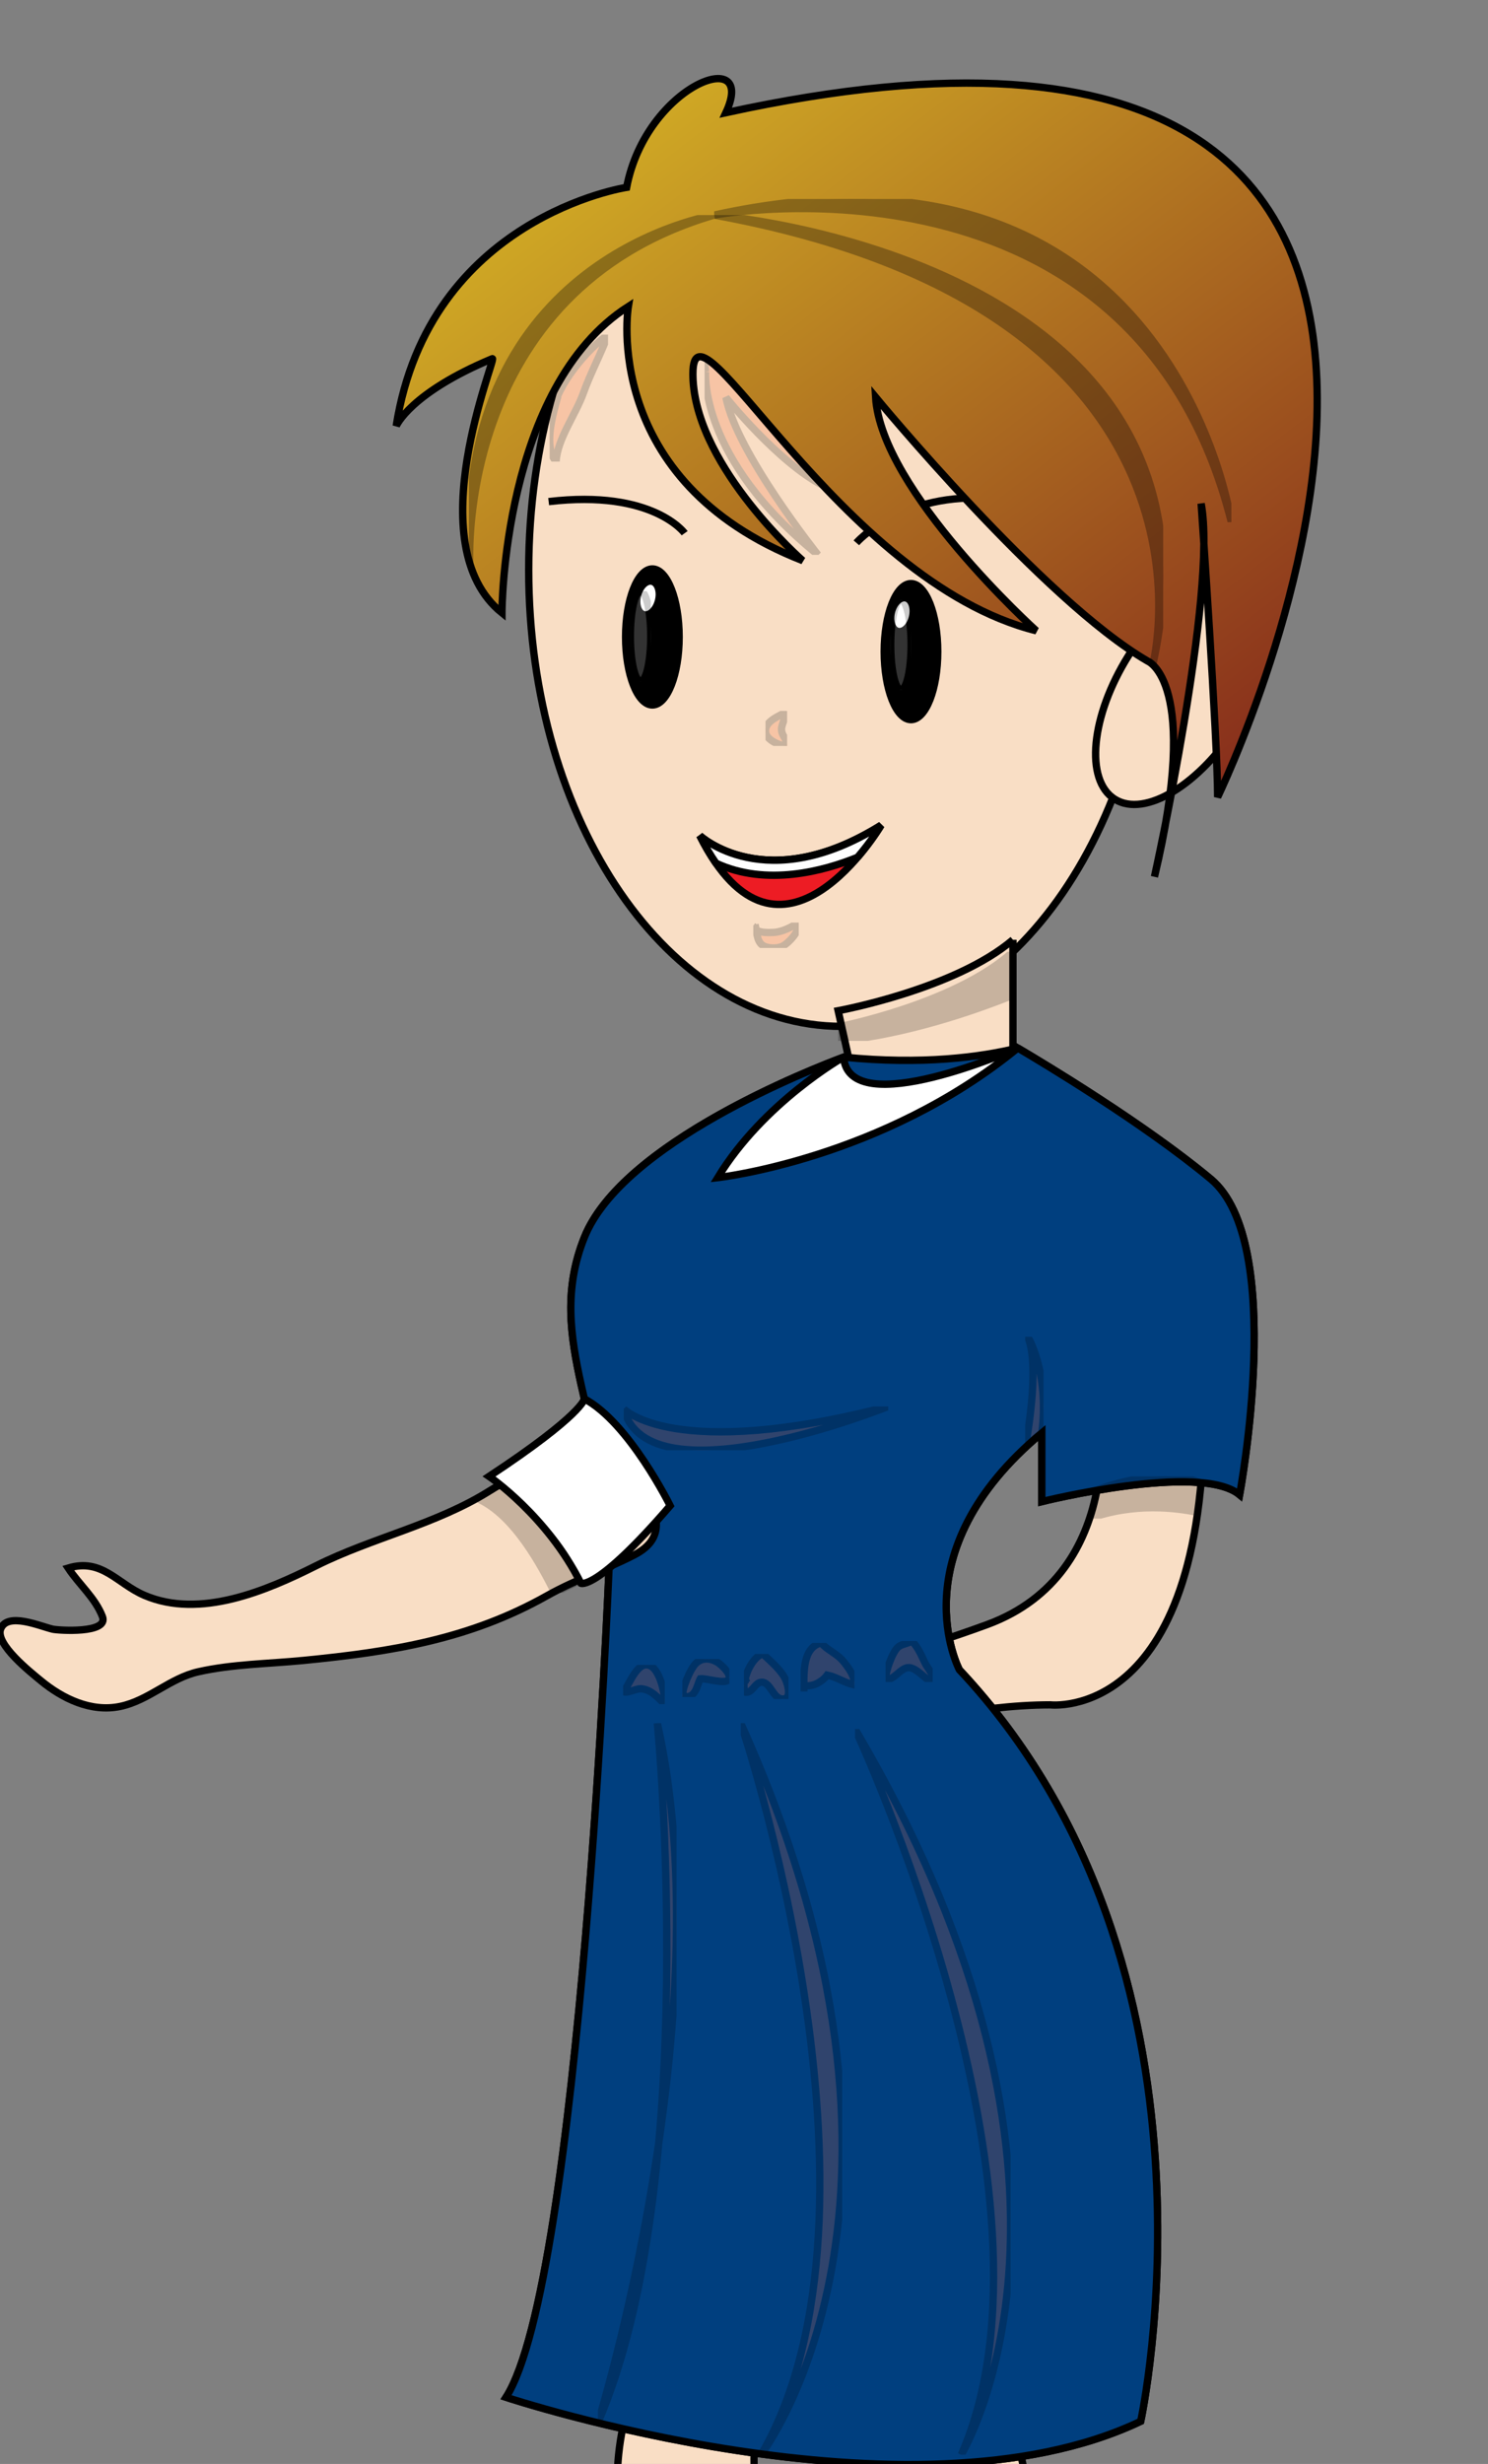 <?xml version="1.0" encoding="UTF-8" standalone="no"?>
<svg
   xmlns:dc="http://purl.org/dc/elements/1.1/"
   xmlns:cc="http://creativecommons.org/ns#"
   xmlns:rdf="http://www.w3.org/1999/02/22-rdf-syntax-ns#"
   xmlns:svg="http://www.w3.org/2000/svg"
   xmlns="http://www.w3.org/2000/svg"
   xmlns:sodipodi="http://sodipodi.sourceforge.net/DTD/sodipodi-0.dtd"
   xmlns:inkscape="http://www.inkscape.org/namespaces/inkscape"
   width="203"
   height="336"
   id="svg9184"
   version="1.1"
   inkscape:version="0.48.4 r9939"
   sodipodi:docname="Layer 1.svg">
  <rect width="100%" height="100%" fill="#808080" stroke="none"/>
  <sodipodi:namedview
     pagecolor="#ffffff"
     bordercolor="#666666"
     borderopacity="1"
     objecttolerance="10"
     gridtolerance="10"
     guidetolerance="10"
     inkscape:pageopacity="0"
     inkscape:pageshadow="2"
     inkscape:window-width="1855"
     inkscape:window-height="1056"
     id="namedview9439"
     showgrid="false"
     inkscape:zoom="1.7402442"
     inkscape:cx="163.55709"
     inkscape:cy="114.37027"
     inkscape:window-x="65"
     inkscape:window-y="24"
     inkscape:window-maximized="1"
     inkscape:current-layer="svg9184" />
  <defs
     id="defs9186">
    <clipPath
       id="imagebot_6"
       clipPathUnits="userSpaceOnUse">
      <path
         id="imagebot_269"
         d="M728.646,494.4L740.198,494.4L740.198,483.568L728.646,483.568L728.646,494.4z" />
    </clipPath>
    <clipPath
       id="imagebot_17"
       clipPathUnits="userSpaceOnUse">
      <path
         id="imagebot_268"
         d="M712.264,545.327L724.358,545.327L724.358,543.328L712.264,543.328L712.264,545.327z" />
    </clipPath>
    <clipPath
       id="imagebot_24"
       clipPathUnits="userSpaceOnUse">
      <path
         id="imagebot_267"
         d="M727.5,562.475L732.104,562.475L732.104,550.34L727.5,550.34L727.5,562.475z" />
    </clipPath>
    <clipPath
       id="imagebot_35"
       clipPathUnits="userSpaceOnUse">
      <path
         id="imagebot_266"
         d="M625.355,549.184L648.145,549.184L648.145,521.599L625.355,521.599L625.355,549.184z" />
    </clipPath>
    <clipPath
       id="imagebot_53"
       clipPathUnits="userSpaceOnUse">
      <path
         id="imagebot_264"
         d="M719.04,498.16L737.516,498.16L737.516,495.217L719.04,495.217L719.04,498.16z" />
    </clipPath>
    <clipPath
       id="imagebot_60"
       clipPathUnits="userSpaceOnUse">
      <path
         id="imagebot_263"
         d="M755.055,541.736L834.222,541.736L834.222,524.758L755.055,524.758L755.055,541.736z" />
    </clipPath>
    <clipPath
       id="imagebot_67"
       clipPathUnits="userSpaceOnUse">
      <path
         id="imagebot_262"
         d="M754.415,523.354L834.147,523.354L834.147,512.285L754.415,512.285L754.415,523.354z" />
    </clipPath>
    <clipPath
       id="imagebot_74"
       clipPathUnits="userSpaceOnUse">
      <path
         id="imagebot_261"
         d="M754.415,505.279L830.744,505.279L830.744,496.697L754.415,496.697L754.415,505.279z" />
    </clipPath>
    <clipPath
       id="imagebot_81"
       clipPathUnits="userSpaceOnUse">
      <path
         id="imagebot_260"
         d="M745.46,533.234L749.93,533.234L749.93,528.089L745.46,528.089L745.46,533.234z" />
    </clipPath>
    <clipPath
       id="imagebot_88"
       clipPathUnits="userSpaceOnUse">
      <path
         id="imagebot_259"
         d="M745.666,524.691L750.968,524.691L750.968,518.817L745.666,518.817L745.666,524.691z" />
    </clipPath>
    <clipPath
       id="imagebot_95"
       clipPathUnits="userSpaceOnUse">
      <path
         id="imagebot_258"
         d="M746.865,517.504L751.787,517.504L751.787,512.63L746.865,512.63L746.865,517.504z" />
    </clipPath>
    <clipPath
       id="imagebot_102"
       clipPathUnits="userSpaceOnUse">
      <path
         id="imagebot_257"
         d="M747.417,511.044L751.568,511.044L751.568,505.912L747.417,505.912L747.417,511.044z" />
    </clipPath>
    <clipPath
       id="imagebot_109"
       clipPathUnits="userSpaceOnUse">
      <path
         id="imagebot_256"
         d="M748.057,503.99L752.346,503.99L752.346,499.445L748.057,499.445L748.057,503.99z" />
    </clipPath>
    <clipPath
       id="imagebot_116"
       clipPathUnits="userSpaceOnUse">
      <path
         id="imagebot_255"
         d="M719.867,528.384L724.641,528.384L724.641,499.51L719.867,499.51L719.867,528.384z" />
    </clipPath>
    <clipPath
       id="imagebot_123"
       clipPathUnits="userSpaceOnUse">
      <path
         id="imagebot_254"
         d="M667.082,518.611L669.852,518.611L669.852,513.656L667.082,513.656L667.082,518.611z" />
    </clipPath>
    <clipPath
       id="imagebot_130"
       clipPathUnits="userSpaceOnUse">
      <path
         id="imagebot_253"
         d="M631.867,530.879L641.694,530.879L641.694,528.65L631.867,528.65L631.867,530.879z" />
    </clipPath>
    <clipPath
       id="imagebot_137"
       clipPathUnits="userSpaceOnUse">
      <path
         id="imagebot_252"
         d="M630.932,502.465L640.76,502.465L640.76,500.236L630.932,500.236L630.932,502.465z" />
    </clipPath>
    <clipPath
       id="imagebot_144"
       clipPathUnits="userSpaceOnUse">
      <path
         id="imagebot_251"
         d="M602.935,497.8L616.789,497.8L616.789,491.426L602.935,491.426L602.935,497.8z" />
    </clipPath>
    <clipPath
       id="imagebot_151"
       clipPathUnits="userSpaceOnUse">
      <path
         id="imagebot_250"
         d="M643.993,517.345L647.811,517.345L647.811,514.988L643.993,514.988L643.993,517.345z" />
    </clipPath>
    <clipPath
       id="imagebot_158"
       clipPathUnits="userSpaceOnUse">
      <path
         id="imagebot_249"
         d="M588.144,565.83L623.404,565.83L623.404,509.385L588.144,509.385L588.144,565.83z" />
    </clipPath>
    <clipPath
       id="imagebot_165"
       clipPathUnits="userSpaceOnUse">
      <path
         id="imagebot_248"
         d="M589.896,558.389L638.957,558.389L638.957,509.385L589.896,509.385L589.896,558.389z" />
    </clipPath>
    <clipPath
       id="imagebot_172"
       clipPathUnits="userSpaceOnUse">
      <path
         id="imagebot_247"
         d="M589.896,509.385L627.917,509.385L627.917,482.621L589.896,482.621L589.896,509.385z" />
    </clipPath>
    <clipPath
       id="imagebot_181"
       clipPathUnits="userSpaceOnUse">
      <path
         id="imagebot_246"
         d="M603.928,521.262L626.963,521.262L626.963,508.338L603.928,508.338L603.928,521.262z" />
    </clipPath>
    <clipPath
       id="imagebot_188"
       clipPathUnits="userSpaceOnUse">
      <path
         id="imagebot_245"
         d="M670.275,541.992L679.986,541.992L679.986,522.915L670.275,522.915L670.275,541.992z" />
    </clipPath>
    <clipPath
       id="imagebot_221"
       clipPathUnits="userSpaceOnUse">
      <path
         id="imagebot_242"
         d="M580.311,575.032L624.265,575.032L624.265,549.881L580.311,549.881L580.311,575.032z" />
    </clipPath>
    <linearGradient
       id="imagebot_306"
       y2="1">
      <stop
         offset="0"
         stop-color="#e92d28"
         id="stop9239"
         style="stop-color:#e9d428;stop-opacity:1;" />
      <stop
         offset="1"
         stop-color="#6d0018"
         id="stop9241" />
    </linearGradient>
    <linearGradient
       id="imagebot_307"
       y2="84.994"
       gradientTransform="scale(1.173,0.852)"
       x1="-0.341"
       y1="-0.469"
       x2="-2.012"
       gradientUnits="userSpaceOnUse">
      <stop
         offset="0"
         stop-color="#e92d28"
         id="stop9244" />
      <stop
         offset="1"
         stop-color="#6d0018"
         id="stop9246" />
    </linearGradient>
  </defs>
  <path
     style="fill:#f9dec5;fill-opacity:1;stroke:#000000;stroke-width:1px;stroke-linecap:butt;stroke-linejoin:miter;stroke-opacity:1"
     d="m 132.76,320.145 c 6.939,6.258 5.367,16.324 11.723,33.93 3.788,29.011 -20.22,78 -38.58,67.855 4.742,-14.218 27.749,-18.432 19.213,-38.325 -3,-16.352 -2.298,-33.836 -9.12,-49.239"
     id="path9441"
     inkscape:connector-curvature="0"
     sodipodi:nodetypes="ccccc" />
  <path
     style="fill:#f9dec5;fill-opacity:1;stroke:#000000;stroke-width:1px;stroke-linecap:butt;stroke-linejoin:miter;stroke-opacity:1"
     d="m 84.954,331.099 c -3.959,18.945 9.19,38.635 -0.078,56.912 -8.233,8.598 -3.487,14.439 -17.444,28.404 14.597,6.447 25.869,-5.054 34.576,-12.939 2.16,-4.852 0.07,-11.844 0.52,-16.081 1.03,-9.685 1.372,-26.462 1.53,-37.662 1.26,-8.342 -6.709,-21.472 6.858,-20.395 l -4.61,0.342"
     id="path9451"
     inkscape:connector-curvature="0"
     sodipodi:nodetypes="ccccsccc" />
  <g
     id="imagebot_2"
     label="Layer 1">
    <g
       label="Layer 1"
       transform="matrix(0, 1.25, 1.25, 0, 157.495, 77.722)"
       id="imagebot_239"
       style="stroke:#000000;stroke-opacity:1;stroke-width:0.8;stroke-miterlimit:4;stroke-dasharray:none">
      <path
         id="imagebot_240"
         d="M0,0C27.5,0 49.792,-15.288 49.792,-34.146C49.792,-53.005 27.5,-68.293 0,-68.293C-27.499,-68.293 -49.79,-53.005 -49.79,-34.146C-49.79,-15.288 -27.499,0 0,0"
         style="stroke:#000000;stroke-opacity:1;stroke-width:0.8;stroke-miterlimit:4;stroke-dasharray:none"
         fill-rule="nonzero"
         fill="#f9dec5" />
    </g>
    <g
       label="Layer 1"
       transform="matrix(0, 1.25, 1.25, 0, 92.654, 86.861)"
       id="imagebot_237"
       style="stroke:#000000;stroke-opacity:1;stroke-width:0.8;stroke-miterlimit:4;stroke-dasharray:none">
      <path
         id="imagebot_238"
         d="M0,0C4.099,0 7.421,-1.31 7.421,-2.924C7.421,-4.539 4.099,-5.848 0,-5.848C-4.099,-5.848 -7.421,-4.539 -7.421,-2.924C-7.421,-1.31 -4.099,0 0,0"
         style="stroke:#000000;stroke-opacity:1;stroke-width:0.8;stroke-miterlimit:4;stroke-dasharray:none"
         fill-rule="nonzero"
         fill="#000000" />
    </g>
    <g
       label="Layer 1"
       transform="matrix(0, 1.25, 1.25, 0, 127.934, 88.861)"
       id="imagebot_235"
       style="stroke:#000000;stroke-opacity:1;stroke-width:0.8;stroke-miterlimit:4;stroke-dasharray:none">
      <path
         id="imagebot_236"
         d="M0,0C4.099,0 7.421,-1.309 7.421,-2.923C7.421,-4.538 4.099,-5.847 0,-5.847C-4.1,-5.847 -7.422,-4.538 -7.422,-2.923C-7.422,-1.309 -4.1,0 0,0"
         style="stroke:#000000;stroke-opacity:1;stroke-width:0.8;stroke-miterlimit:4;stroke-dasharray:none"
         fill-rule="nonzero"
         fill="#000000" />
    </g>
    <g
       label="Layer 1"
       transform="matrix(0, 1.25, 1.25, 0, 93.404, 72.713)"
       id="imagebot_233"
       style="stroke:#000000;stroke-opacity:1;stroke-width:0.8;stroke-miterlimit:4;stroke-dasharray:none">
      <path
         stroke-miterlimit="4"
         id="imagebot_234"
         d="M0,0C0,0 -4.798,-3.448 -3.448,-14.842"
         style="stroke:#000000;stroke-opacity:1;stroke-width:0.8;stroke-miterlimit:4;stroke-dasharray:none"
         stroke="#000000"
         fill="none" />
    </g>
    <g
       label="Layer 1"
       transform="matrix(0, 1.25, 1.25, 0, 116.828, 74.023)"
       id="imagebot_231"
       style="stroke:#000000;stroke-opacity:1;stroke-width:0.8;stroke-miterlimit:4;stroke-dasharray:none">
      <path
         stroke-miterlimit="4"
         id="imagebot_232"
         d="M0,0C0,0 -5.697,4.947 -4.798,14.993"
         style="stroke:#000000;stroke-opacity:1;stroke-width:0.8;stroke-miterlimit:4;stroke-dasharray:none"
         stroke="#000000"
         fill="none" />
    </g>
    <g
       label="Layer 1"
       transform="matrix(0, 1.25, 1.25, 0, 124.484, 84.165)"
       id="imagebot_229"
       style="stroke:#000000;stroke-opacity:1;stroke-width:0.8;stroke-miterlimit:4;stroke-dasharray:none">
      <path
         id="imagebot_230"
         d="M0,0C1.009,-0.244 1.701,-0.956 1.548,-1.592C1.396,-2.227 0.455,-2.544 -0.555,-2.3C-1.562,-2.056 -2.254,-1.346 -2.101,-0.71C-1.948,-0.074 -1.008,0.242 0,0"
         style="stroke:#000000;stroke-opacity:1;stroke-width:0.8;stroke-miterlimit:4;stroke-dasharray:none"
         fill-rule="nonzero"
         fill="#ffffff" />
    </g>
    <g
       label="Layer 1"
       transform="matrix(0, 1.25, 1.25, 0, 89.842, 81.895)"
       id="imagebot_227"
       style="stroke:#000000;stroke-opacity:1;stroke-width:0.8;stroke-miterlimit:4;stroke-dasharray:none">
      <path
         id="imagebot_228"
         d="M0,0C1.009,-0.244 1.701,-0.955 1.548,-1.59C1.396,-2.226 0.455,-2.543 -0.555,-2.299C-1.562,-2.056 -2.254,-1.344 -2.102,-0.71C-1.948,-0.074 -1.009,0.243 0,0"
         style="stroke:#000000;stroke-opacity:1;stroke-width:0.8;stroke-miterlimit:4;stroke-dasharray:none"
         fill-rule="nonzero"
         fill="#ffffff" />
    </g>
    <g
       label="Layer 1"
       transform="matrix(0, 1.25, 1.25, 0, 150.646, 9.114)"
       id="imagebot_225"
       style="stroke:#000000;stroke-opacity:1;stroke-width:0.8;stroke-miterlimit:4;stroke-dasharray:none" />
    <g
       label="Layer 1"
       id="imagebot_218"
       transform="matrix(0, 1.25, 1.25, 0, -539.299, -708.042)"
       style="stroke:#000000;stroke-opacity:1;stroke-width:0.8;stroke-miterlimit:4;stroke-dasharray:none">
      <g
         id="imagebot_224"
         style="stroke:#000000;stroke-opacity:1;stroke-width:0.8;stroke-miterlimit:4;stroke-dasharray:none" />
      <g
         id="imagebot_219"
         style="stroke:#000000;stroke-opacity:1;stroke-width:0.8;stroke-miterlimit:4;stroke-dasharray:none">
        <g
           id="imagebot_220"
           clip-path="url(#imagebot_221)"
           style="stroke:#000000;stroke-opacity:1;stroke-width:0.8;stroke-miterlimit:4;stroke-dasharray:none"
           opacity="0.5">
          <g
             id="imagebot_222"
             transform="translate(580.311,549.916)"
             style="stroke:#000000;stroke-opacity:1;stroke-width:0.8;stroke-miterlimit:4;stroke-dasharray:none">
            <path
               id="imagebot_223"
               d="M0,0C0,0 6.248,35.384 43.954,22.154C43.954,22.154 4.259,-1.063 0,0"
               style="stroke:#000000;stroke-opacity:1;stroke-width:0.8;stroke-miterlimit:4;stroke-dasharray:none"
               fill-rule="nonzero"
               fill="#000000" />
          </g>
        </g>
      </g>
    </g>
    <g
       label="Layer 1"
       transform="matrix(0, 1.25, 1.25, 0, 168.898, 98.732)"
       id="imagebot_216"
       style="stroke:#000000;stroke-opacity:1;stroke-width:0.8;stroke-miterlimit:4;stroke-dasharray:none">
      <path
         id="imagebot_217"
         d="M0,0C6.596,-4.133 10.266,-10.157 8.2,-13.454C6.132,-16.75 -0.889,-16.076 -7.484,-11.941C-14.081,-7.808 -17.751,-1.783 -15.684,1.515C-13.617,4.811 -6.597,4.134 0,0"
         style="stroke:#000000;stroke-opacity:1;stroke-width:0.8;stroke-miterlimit:4;stroke-dasharray:none"
         fill-rule="nonzero"
         fill="#f9dec5" />
    </g>
    <g
       label="Layer 1"
       transform="matrix(0, 1.25, 1.25, 0, 95.464, 113.941)"
       id="imagebot_214"
       style="stroke:#000000;stroke-opacity:1;stroke-width:0.8;stroke-miterlimit:4;stroke-dasharray:none">
      <path
         id="imagebot_215"
         d="M0,0C0,0 6.746,7.196 -1.125,19.79C-1.125,19.79 17.541,8.771 0,0"
         style="stroke:#000000;stroke-opacity:1;stroke-width:0.8;stroke-miterlimit:4;stroke-dasharray:none"
         fill-rule="nonzero"
         fill="#ed1c24" />
    </g>
    <g
       label="Layer 1"
       transform="matrix(0, 1.25, 1.25, 0, 149.954, 191.336)"
       id="imagebot_198"
       style="stroke:#000000;stroke-opacity:1;stroke-width:0.8;stroke-miterlimit:4;stroke-dasharray:none">
      <path
         id="imagebot_199"
         d="M0,0C0,0 18.516,3.179 24.171,-12.256C29.827,-27.691 31.926,-41.678 35.074,-45.357L41.821,-45.357C41.821,-45.357 32.919,-21.037 32.919,-5.337C32.919,-5.337 34.986,12.144 -1.01,11.409"
         style="stroke:#000000;stroke-opacity:1;stroke-width:0.8;stroke-miterlimit:4;stroke-dasharray:none"
         fill-rule="nonzero"
         fill="#f9dec5" />
    </g>
    <g
       label="Layer 1"
       transform="matrix(0, 1.25, 1.25, 0, 138.191, 128.153)"
       id="imagebot_196"
       style="stroke:#000000;stroke-opacity:1;stroke-width:0.8;stroke-miterlimit:4;stroke-dasharray:none">
      <path
         id="imagebot_197"
         d="M0,0L11.501,0C11.501,0 19.175,13.269 26.101,21.589C33.026,29.909 60.545,24.737 60.545,24.737C56.986,20.465 61.293,3.148 61.293,3.148L53.805,3.148C66.908,-12.593 79.637,-5.847 79.637,-5.847C112.207,24.737 161.625,13.943 161.625,13.943C173.605,-11.243 159.004,-55.32 159.004,-55.32C146.275,-47.225 68.404,-44.076 68.404,-44.076C52.309,-44.076 43.697,-51.272 32.466,-46.775C21.234,-42.277 12.623,-17.99 12.623,-17.99L7.741,-19.077C7.741,-19.077 5.413,-6.34 0,0"
         style="stroke:#000000;stroke-opacity:1;stroke-width:0.8;stroke-miterlimit:4;stroke-dasharray:none"
         fill-rule="nonzero"
         fill="#f9dec5" />
    </g>
    <g
       label="Layer 1"
       transform="matrix(0, 1.25, 1.25, 0, 116.989, 116.909)"
       id="imagebot_194"
       style="stroke:#000000;stroke-opacity:1;stroke-width:0.8;stroke-miterlimit:4;stroke-dasharray:none">
      <path
         id="imagebot_195"
         d="M0,0C-1.854,1.593 -3.5,2.57 -3.5,2.57C4.371,-10.023 -2.375,-17.22 -2.375,-17.22C-1.212,-16.638 -0.22,-16.046 0.642,-15.448C3.199,-9.958 1.501,-3.683 0,0"
         style="stroke:#000000;stroke-opacity:1;stroke-width:0.8;stroke-miterlimit:4;stroke-dasharray:none"
         fill-rule="nonzero"
         fill="#ffffff" />
    </g>
    <g
       label="Layer 1"
       transform="matrix(0, 1.25, 1.25, 0, 138.853, 142.915)"
       id="imagebot_192"
       style="stroke-width:0.8;stroke-miterlimit:4;stroke-dasharray:none;stroke:#000000;stroke-opacity:1">
      <path
         id="imagebot_193"
         d="M0,0C0.995,-4.061 1.853,-10.422 0.995,-19.015C2.273,-22.444 10.36,-43.182 20.656,-47.305C31.888,-51.802 40.499,-44.605 56.595,-44.605C56.595,-44.605 134.466,-47.754 147.194,-55.85C147.194,-55.85 161.796,-11.772 149.815,13.414C149.815,13.414 100.397,24.208 67.827,-6.376C67.827,-6.376 55.099,-13.122 41.995,2.619L49.483,2.619C49.483,2.619 45.177,19.936 48.735,24.208C48.735,24.208 21.217,29.38 14.291,21.06C8.174,13.709 1.481,2.516 0,0"
         style="stroke-width:0.8;stroke-miterlimit:4;stroke-dasharray:none;stroke:#000000;stroke-opacity:1"
         fill-rule="nonzero"
         fill="#003f7f" />
    </g>
    <g
       label="Layer 1"
       id="imagebot_185"
       transform="matrix(0, 1.25, 1.25, 0, -539.299, -708.042)"
       style="stroke:#000000;stroke-opacity:1;stroke-width:0.8;stroke-miterlimit:4;stroke-dasharray:none">
      <g
         id="imagebot_191"
         style="stroke:#000000;stroke-opacity:1;stroke-width:0.8;stroke-miterlimit:4;stroke-dasharray:none" />
      <g
         id="imagebot_186"
         style="stroke:#000000;stroke-opacity:1;stroke-width:0.8;stroke-miterlimit:4;stroke-dasharray:none">
        <g
           id="imagebot_187"
           clip-path="url(#imagebot_188)"
           style="stroke:#000000;stroke-opacity:1;stroke-width:0.8;stroke-miterlimit:4;stroke-dasharray:none"
           opacity="0.2">
          <g
             id="imagebot_189"
             transform="translate(670.275,541.992)"
             style="stroke:#000000;stroke-opacity:1;stroke-width:0.8;stroke-miterlimit:4;stroke-dasharray:none">
            <path
               id="imagebot_190"
               d="M0,0C5.726,-6.34 8.188,-19.077 8.188,-19.077L9.711,-18.756C8.927,-11.616 6.604,-4.68 4.733,0L0,0z"
               style="stroke:#000000;stroke-opacity:1;stroke-width:0.8;stroke-miterlimit:4;stroke-dasharray:none"
               fill-rule="nonzero"
               fill="#000000" />
          </g>
        </g>
      </g>
    </g>
    <g
       label="Layer 1"
       id="imagebot_178"
       transform="matrix(0, 1.25, 1.25, 0, -539.299, -708.042)"
       style="stroke:#000000;stroke-opacity:1;stroke-width:0.8;stroke-miterlimit:4;stroke-dasharray:none">
      <g
         id="imagebot_184"
         style="stroke:#000000;stroke-opacity:1;stroke-width:0.8;stroke-miterlimit:4;stroke-dasharray:none" />
      <g
         id="imagebot_179"
         style="stroke:#000000;stroke-opacity:1;stroke-width:0.8;stroke-miterlimit:4;stroke-dasharray:none">
        <g
           id="imagebot_180"
           clip-path="url(#imagebot_181)"
           style="stroke:#000000;stroke-opacity:1;stroke-width:0.8;stroke-miterlimit:4;stroke-dasharray:none"
           opacity="0.2">
          <g
             id="imagebot_182"
             transform="translate(606.991,508.451)"
             style="stroke:#000000;stroke-opacity:1;stroke-width:0.8;stroke-miterlimit:4;stroke-dasharray:none">
            <path
               id="imagebot_183"
               d="M0,0C0,0 9.413,-0.807 19.972,12.264C19.972,12.264 8.874,3.389 2.802,2.22C2.802,2.22 9.868,7.867 12.408,12.811C12.408,12.811 -11.328,-1.52 0,0"
               style="stroke:#000000;stroke-opacity:1;stroke-width:0.8;stroke-miterlimit:4;stroke-dasharray:none"
               fill-rule="nonzero"
               fill="#f15a24" />
          </g>
        </g>
      </g>
    </g>
    <g
       label="Layer 1"
       transform="matrix(0, 1.25, 1.25, 0, 67.166, 48.911)"
       id="imagebot_176"
       style="stroke:#000000;stroke-opacity:1;stroke-width:0.8;stroke-miterlimit:4;stroke-dasharray:none">
      <path
         id="imagebot_177"
         d="m 0,0 c -0.229,0.554 20.241,-8.244 27.736,1.051 0,0 -24.59,-0.002 -33.433,13.792 0,0 19.041,-3.149 27.735,19.04 0,0 -9.967,-11.392 -19.635,-11.971 C 2.152,21.897 1.901,21.89 1.649,21.89 c -9.894,0 22.638,15.891 28.036,37.48 0,0 -15.294,-16.941 -25.488,-17.541 0,0 22.197,18.295 28.792,29.69 0,0 2.243,5.841 23.532,0.745 0,0 -31.12,6.895 -40.714,5.096 0,0 25.722,1.799 32.019,1.799 0,0 -96.554,46.755 -74.66,-53.671 -7.514,3.5 -3.055,-8.683 8.145,-10.831 0,0 3.247,-21.552 26.035,-25.149 0,0 -3.598,1.496 -7.346,10.492"
         style="fill:url(#imagebot_306);fill-rule:nonzero;stroke:#000000;stroke-width:0.8;stroke-miterlimit:4;stroke-opacity:1;stroke-dasharray:none"
         inkscape:connector-curvature="0"
         sodipodi:nodetypes="cccccscccccccccc" />
    </g>
    <g
       label="Layer 1"
       id="imagebot_169"
       transform="matrix(0, 1.25, 1.25, 0, -539.299, -708.042)"
       style="stroke:#000000;stroke-opacity:1;stroke-width:0.8;stroke-miterlimit:4;stroke-dasharray:none">
      <g
         id="imagebot_175"
         style="stroke:#000000;stroke-opacity:1;stroke-width:0.8;stroke-miterlimit:4;stroke-dasharray:none" />
      <g
         id="imagebot_170"
         style="stroke:#000000;stroke-opacity:1;stroke-width:0.8;stroke-miterlimit:4;stroke-dasharray:none">
        <g
           id="imagebot_171"
           clip-path="url(#imagebot_172)"
           style="stroke:#000000;stroke-opacity:1;stroke-width:0.8;stroke-miterlimit:4;stroke-dasharray:none"
           opacity="0.3">
          <g
             id="imagebot_173"
             transform="translate(589.896,509.385)"
             style="stroke:#000000;stroke-opacity:1;stroke-width:0.8;stroke-miterlimit:4;stroke-dasharray:none">
            <path
               id="imagebot_174"
               d="M0,0C0,0 4.529,-28.602 38.021,-26.67C38.021,-26.67 8.32,-28.335 0,0"
               style="stroke:#000000;stroke-opacity:1;stroke-width:0.8;stroke-miterlimit:4;stroke-dasharray:none"
               fill-rule="nonzero"
               fill="#000000" />
          </g>
        </g>
      </g>
    </g>
    <g
       label="Layer 1"
       id="imagebot_162"
       transform="matrix(0, 1.25, 1.25, 0, -539.299, -708.042)"
       style="stroke:#000000;stroke-opacity:1;stroke-width:0.8;stroke-miterlimit:4;stroke-dasharray:none">
      <g
         id="imagebot_168"
         style="stroke:#000000;stroke-opacity:1;stroke-width:0.8;stroke-miterlimit:4;stroke-dasharray:none" />
      <g
         id="imagebot_163"
         style="stroke:#000000;stroke-opacity:1;stroke-width:0.8;stroke-miterlimit:4;stroke-dasharray:none">
        <g
           id="imagebot_164"
           clip-path="url(#imagebot_165)"
           style="stroke:#000000;stroke-opacity:1;stroke-width:0.8;stroke-miterlimit:4;stroke-dasharray:none"
           opacity="0.3">
          <g
             id="imagebot_166"
             transform="translate(589.896,509.385)"
             style="stroke:#000000;stroke-opacity:1;stroke-width:0.8;stroke-miterlimit:4;stroke-dasharray:none">
            <path
               id="imagebot_167"
               d="M0,0C0,0 4.571,57.734 49.061,47.87C49.061,47.87 10.569,57.795 0,0"
               style="stroke:#000000;stroke-opacity:1;stroke-width:0.8;stroke-miterlimit:4;stroke-dasharray:none"
               fill-rule="nonzero"
               fill="#000000" />
          </g>
        </g>
      </g>
    </g>
    <g
       label="Layer 1"
       id="imagebot_155"
       transform="matrix(0, 1.25, 1.25, 0, -539.299, -708.042)"
       style="stroke:#000000;stroke-opacity:1;stroke-width:0.8;stroke-miterlimit:4;stroke-dasharray:none">
      <g
         id="imagebot_161"
         style="stroke:#000000;stroke-opacity:1;stroke-width:0.8;stroke-miterlimit:4;stroke-dasharray:none" />
      <g
         id="imagebot_156"
         style="stroke:#000000;stroke-opacity:1;stroke-width:0.8;stroke-miterlimit:4;stroke-dasharray:none">
        <g
           id="imagebot_157"
           clip-path="url(#imagebot_158)"
           style="stroke:#000000;stroke-opacity:1;stroke-width:0.8;stroke-miterlimit:4;stroke-dasharray:none"
           opacity="0.3">
          <g
             id="imagebot_159"
             transform="translate(589.896,509.385)"
             style="stroke:#000000;stroke-opacity:1;stroke-width:0.8;stroke-miterlimit:4;stroke-dasharray:none">
            <path
               id="imagebot_160"
               d="M0,0C0,0 -8.546,45.876 33.508,56.445C33.508,56.445 -11.02,50.148 0,0"
               style="stroke:#000000;stroke-opacity:1;stroke-width:0.8;stroke-miterlimit:4;stroke-dasharray:none"
               fill-rule="nonzero"
               fill="#000000" />
          </g>
        </g>
      </g>
    </g>
    <g
       label="Layer 1"
       id="imagebot_148"
       transform="matrix(0, 1.25, 1.25, 0, -539.299, -708.042)"
       style="stroke:#000000;stroke-opacity:1;stroke-width:0.8;stroke-miterlimit:4;stroke-dasharray:none">
      <g
         id="imagebot_154"
         style="stroke:#000000;stroke-opacity:1;stroke-width:0.8;stroke-miterlimit:4;stroke-dasharray:none" />
      <g
         id="imagebot_149"
         style="stroke:#000000;stroke-opacity:1;stroke-width:0.8;stroke-miterlimit:4;stroke-dasharray:none">
        <g
           id="imagebot_150"
           clip-path="url(#imagebot_151)"
           style="stroke:#000000;stroke-opacity:1;stroke-width:0.8;stroke-miterlimit:4;stroke-dasharray:none"
           opacity="0.2">
          <g
             id="imagebot_152"
             transform="translate(644.24,516.988)"
             style="stroke:#000000;stroke-opacity:1;stroke-width:0.8;stroke-miterlimit:4;stroke-dasharray:none">
            <path
               id="imagebot_153"
               d="M0,0C0.396,-0.699 0.96,-2.158 2.104,-1.986C2.977,-1.855 3.588,-0.354 3.57,0.354C2.891,0.408 2.535,-0.189 1.857,-0.247C1.11,-0.312 0.415,0.446 -0.247,-0.123"
               style="stroke:#000000;stroke-opacity:1;stroke-width:0.8;stroke-miterlimit:4;stroke-dasharray:none"
               fill-rule="nonzero"
               fill="#f15a24" />
          </g>
        </g>
      </g>
    </g>
    <g
       label="Layer 1"
       id="imagebot_141"
       transform="matrix(0, 1.25, 1.25, 0, -539.299, -708.042)"
       style="stroke:#000000;stroke-opacity:1;stroke-width:0.8;stroke-miterlimit:4;stroke-dasharray:none">
      <g
         id="imagebot_147"
         style="stroke:#000000;stroke-opacity:1;stroke-width:0.8;stroke-miterlimit:4;stroke-dasharray:none" />
      <g
         id="imagebot_142"
         style="stroke:#000000;stroke-opacity:1;stroke-width:0.8;stroke-miterlimit:4;stroke-dasharray:none">
        <g
           id="imagebot_143"
           clip-path="url(#imagebot_144)"
           style="stroke:#000000;stroke-opacity:1;stroke-width:0.8;stroke-miterlimit:4;stroke-dasharray:none"
           opacity="0.2">
          <g
             id="imagebot_145"
             transform="translate(611.294,491.836)"
             style="stroke:#000000;stroke-opacity:1;stroke-width:0.8;stroke-miterlimit:4;stroke-dasharray:none">
            <path
               id="imagebot_146"
               d="M0,0C-2.727,0.27 -6.805,3.726 -8.359,5.964C-6.332,5.225 -4.155,4.05 -1.998,3.28C0.386,2.43 3.023,0.43 5.495,0.292C3.857,-1.136 0.227,-0.027 -1.618,0.485"
               style="stroke:#000000;stroke-opacity:1;stroke-width:0.8;stroke-miterlimit:4;stroke-dasharray:none"
               fill-rule="nonzero"
               fill="#f15a24" />
          </g>
        </g>
      </g>
    </g>
    <g
       label="Layer 1"
       id="imagebot_134"
       transform="matrix(0, 1.25, 1.25, 0, -539.299, -708.042)"
       style="stroke:#000000;stroke-opacity:1;stroke-width:0.8;stroke-miterlimit:4;stroke-dasharray:none">
      <g
         id="imagebot_140"
         style="stroke:#000000;stroke-opacity:1;stroke-width:0.8;stroke-miterlimit:4;stroke-dasharray:none" />
      <g
         id="imagebot_135"
         style="stroke:#000000;stroke-opacity:1;stroke-width:0.8;stroke-miterlimit:4;stroke-dasharray:none">
        <g
           id="imagebot_136"
           clip-path="url(#imagebot_137)"
           style="stroke:#000000;stroke-opacity:1;stroke-width:0.8;stroke-miterlimit:4;stroke-dasharray:none"
           opacity="0.2">
          <g
             id="imagebot_138"
             transform="translate(635.846,502.465)"
             style="stroke:#000000;stroke-opacity:1;stroke-width:0.8;stroke-miterlimit:4;stroke-dasharray:none">
            <path
               id="imagebot_139"
               d="M0,0C2.715,0 4.914,-0.498 4.914,-1.113C4.914,-1.729 2.715,-2.229 0,-2.229C-2.714,-2.229 -4.914,-1.729 -4.914,-1.113C-4.914,-0.498 -2.714,0 0,0"
               style="stroke:#000000;stroke-opacity:1;stroke-width:0.8;stroke-miterlimit:4;stroke-dasharray:none"
               fill-rule="nonzero"
               fill="#ffffff" />
          </g>
        </g>
      </g>
    </g>
    <g
       label="Layer 1"
       id="imagebot_127"
       transform="matrix(0, 1.25, 1.25, 0, -539.299, -708.042)"
       style="stroke:#000000;stroke-opacity:1;stroke-width:0.8;stroke-miterlimit:4;stroke-dasharray:none">
      <g
         id="imagebot_133"
         style="stroke:#000000;stroke-opacity:1;stroke-width:0.8;stroke-miterlimit:4;stroke-dasharray:none" />
      <g
         id="imagebot_128"
         style="stroke:#000000;stroke-opacity:1;stroke-width:0.8;stroke-miterlimit:4;stroke-dasharray:none">
        <g
           id="imagebot_129"
           clip-path="url(#imagebot_130)"
           style="stroke:#000000;stroke-opacity:1;stroke-width:0.8;stroke-miterlimit:4;stroke-dasharray:none"
           opacity="0.2">
          <g
             id="imagebot_131"
             transform="translate(636.78,530.879)"
             style="stroke:#000000;stroke-opacity:1;stroke-width:0.8;stroke-miterlimit:4;stroke-dasharray:none">
            <path
               id="imagebot_132"
               d="M0,0C2.715,0 4.914,-0.499 4.914,-1.114C4.914,-1.729 2.715,-2.229 0,-2.229C-2.714,-2.229 -4.913,-1.729 -4.913,-1.114C-4.913,-0.499 -2.714,0 0,0"
               style="stroke:#000000;stroke-opacity:1;stroke-width:0.8;stroke-miterlimit:4;stroke-dasharray:none"
               fill-rule="nonzero"
               fill="#ffffff" />
          </g>
        </g>
      </g>
    </g>
    <g
       label="Layer 1"
       id="imagebot_120"
       transform="matrix(0, 1.25, 1.25, 0, -539.299, -708.042)"
       style="stroke:#000000;stroke-opacity:1;stroke-width:0.8;stroke-miterlimit:4;stroke-dasharray:none">
      <g
         id="imagebot_126"
         style="stroke:#000000;stroke-opacity:1;stroke-width:0.8;stroke-miterlimit:4;stroke-dasharray:none" />
      <g
         id="imagebot_121"
         style="stroke:#000000;stroke-opacity:1;stroke-width:0.8;stroke-miterlimit:4;stroke-dasharray:none">
        <g
           id="imagebot_122"
           clip-path="url(#imagebot_123)"
           style="stroke:#000000;stroke-opacity:1;stroke-width:0.8;stroke-miterlimit:4;stroke-dasharray:none"
           opacity="0.2">
          <g
             id="imagebot_124"
             transform="translate(667.496,513.656)"
             style="stroke:#000000;stroke-opacity:1;stroke-width:0.8;stroke-miterlimit:4;stroke-dasharray:none">
            <path
               id="imagebot_125"
               d="M0,0C0.053,0.105 0.241,0.168 0.382,0.332C0.717,0.721 0.684,1.755 0.655,2.244C0.606,3.146 0.077,4.198 -0.414,4.914C0.396,5.209 1.854,3.842 2.175,3.158C2.442,2.589 2.425,1.494 2.042,0.98C1.563,0.339 0.497,0.39 -0.186,0.187"
               style="stroke:#000000;stroke-opacity:1;stroke-width:0.8;stroke-miterlimit:4;stroke-dasharray:none"
               fill-rule="nonzero"
               fill="#f15a24" />
          </g>
        </g>
      </g>
    </g>
    <g
       label="Layer 1"
       id="imagebot_113"
       transform="matrix(0, 1.25, 1.25, 0, -539.299, -708.042)"
       style="stroke:#000000;stroke-opacity:1;stroke-width:0.8;stroke-miterlimit:4;stroke-dasharray:none">
      <g
         id="imagebot_119"
         style="stroke:#000000;stroke-opacity:1;stroke-width:0.8;stroke-miterlimit:4;stroke-dasharray:none" />
      <g
         id="imagebot_114"
         style="stroke:#000000;stroke-opacity:1;stroke-width:0.8;stroke-miterlimit:4;stroke-dasharray:none">
        <g
           id="imagebot_115"
           clip-path="url(#imagebot_116)"
           style="stroke:#000000;stroke-opacity:1;stroke-width:0.8;stroke-miterlimit:4;stroke-dasharray:none"
           opacity="0.2">
          <g
             id="imagebot_117"
             transform="translate(720.129,499.51)"
             style="stroke:#000000;stroke-opacity:1;stroke-width:0.8;stroke-miterlimit:4;stroke-dasharray:none">
            <path
               id="imagebot_118"
               d="M0,0C0,0 5.813,5.395 -0.262,28.874C-0.262,28.874 10.301,2.697 0,0"
               style="stroke:#000000;stroke-opacity:1;stroke-width:0.8;stroke-miterlimit:4;stroke-dasharray:none"
               fill-rule="nonzero"
               fill="#f15a24" />
          </g>
        </g>
      </g>
    </g>
    <g
       label="Layer 1"
       id="imagebot_106"
       transform="matrix(0, 1.25, 1.25, 0, -539.299, -708.042)"
       style="stroke:#000000;stroke-opacity:1;stroke-width:0.8;stroke-miterlimit:4;stroke-dasharray:none">
      <g
         id="imagebot_112"
         style="stroke:#000000;stroke-opacity:1;stroke-width:0.8;stroke-miterlimit:4;stroke-dasharray:none" />
      <g
         id="imagebot_107"
         style="stroke:#000000;stroke-opacity:1;stroke-width:0.8;stroke-miterlimit:4;stroke-dasharray:none">
        <g
           id="imagebot_108"
           clip-path="url(#imagebot_109)"
           style="stroke:#000000;stroke-opacity:1;stroke-width:0.8;stroke-miterlimit:4;stroke-dasharray:none"
           opacity="0.2">
          <g
             id="imagebot_110"
             transform="translate(750.565,499.658)"
             style="stroke:#000000;stroke-opacity:1;stroke-width:0.8;stroke-miterlimit:4;stroke-dasharray:none">
            <path
               id="imagebot_111"
               d="M0,0C0.116,0.021 0.222,-0.004 0.313,-0.074C-0.631,0.578 -3.208,1.493 -2.329,2.891C-1.734,3.836 0.792,4.42 1.78,4.32C1.079,3.58 0.149,2.85 0.099,1.687C0.074,1.123 1.06,-0.637 -0.1,-0.119"
               style="stroke:#000000;stroke-opacity:1;stroke-width:0.8;stroke-miterlimit:4;stroke-dasharray:none"
               fill-rule="nonzero"
               fill="#f15a24" />
          </g>
        </g>
      </g>
    </g>
    <g
       label="Layer 1"
       id="imagebot_99"
       transform="matrix(0, 1.25, 1.25, 0, -539.299, -708.042)"
       style="stroke:#000000;stroke-opacity:1;stroke-width:0.8;stroke-miterlimit:4;stroke-dasharray:none">
      <g
         id="imagebot_105"
         style="stroke:#000000;stroke-opacity:1;stroke-width:0.8;stroke-miterlimit:4;stroke-dasharray:none" />
      <g
         id="imagebot_100"
         style="stroke:#000000;stroke-opacity:1;stroke-width:0.8;stroke-miterlimit:4;stroke-dasharray:none">
        <g
           id="imagebot_101"
           clip-path="url(#imagebot_102)"
           style="stroke:#000000;stroke-opacity:1;stroke-width:0.8;stroke-miterlimit:4;stroke-dasharray:none"
           opacity="0.2">
          <g
             id="imagebot_103"
             transform="translate(751.568,505.92)"
             style="stroke:#000000;stroke-opacity:1;stroke-width:0.8;stroke-miterlimit:4;stroke-dasharray:none">
            <path
               id="imagebot_104"
               d="M0,0C-0.77,-0.104 -3.145,0.851 -3.74,1.539C-4.374,2.271 -4.213,3.231 -3.684,3.977C-3.429,4.336 -2.41,5.438 -1.897,5.039C-1.363,4.622 -2.064,2.645 -1.99,1.947C-1.287,1.574 0.048,1.502 -0.016,0.262C-0.124,0.17 -0.471,0.02 -0.601,0.004C-0.695,0.099 -0.764,0.219 -0.803,0.361"
               style="stroke:#000000;stroke-opacity:1;stroke-width:0.8;stroke-miterlimit:4;stroke-dasharray:none"
               fill-rule="nonzero"
               fill="#f15a24" />
          </g>
        </g>
      </g>
    </g>
    <g
       label="Layer 1"
       id="imagebot_92"
       transform="matrix(0, 1.25, 1.25, 0, -539.299, -708.042)"
       style="stroke:#000000;stroke-opacity:1;stroke-width:0.8;stroke-miterlimit:4;stroke-dasharray:none">
      <g
         id="imagebot_98"
         style="stroke:#000000;stroke-opacity:1;stroke-width:0.8;stroke-miterlimit:4;stroke-dasharray:none" />
      <g
         id="imagebot_93"
         style="stroke:#000000;stroke-opacity:1;stroke-width:0.8;stroke-miterlimit:4;stroke-dasharray:none">
        <g
           id="imagebot_94"
           clip-path="url(#imagebot_95)"
           style="stroke:#000000;stroke-opacity:1;stroke-width:0.8;stroke-miterlimit:4;stroke-dasharray:none"
           opacity="0.2">
          <g
             id="imagebot_96"
             transform="translate(750.165,512.785)"
             style="stroke:#000000;stroke-opacity:1;stroke-width:0.8;stroke-miterlimit:4;stroke-dasharray:none">
            <path
               id="imagebot_97"
               d="M0,0C-0.728,-0.232 -3.034,0.78 -3.3,1.92C-2.437,2.813 -1.506,3.969 -0.402,4.434C0.223,4.697 1.727,5.082 1.616,3.981C1.518,3.017 -0.204,2.741 -0.213,1.805C-0.222,0.992 1.06,0.826 0.866,-0.103C0.292,-0.125 -0.38,-0.354 -0.703,0.36"
               style="stroke:#000000;stroke-opacity:1;stroke-width:0.8;stroke-miterlimit:4;stroke-dasharray:none"
               fill-rule="nonzero"
               fill="#f15a24" />
          </g>
        </g>
      </g>
    </g>
    <g
       label="Layer 1"
       id="imagebot_85"
       transform="matrix(0, 1.25, 1.25, 0, -539.299, -708.042)"
       style="stroke:#000000;stroke-opacity:1;stroke-width:0.8;stroke-miterlimit:4;stroke-dasharray:none">
      <g
         id="imagebot_91"
         style="stroke:#000000;stroke-opacity:1;stroke-width:0.8;stroke-miterlimit:4;stroke-dasharray:none" />
      <g
         id="imagebot_86"
         style="stroke:#000000;stroke-opacity:1;stroke-width:0.8;stroke-miterlimit:4;stroke-dasharray:none">
        <g
           id="imagebot_87"
           clip-path="url(#imagebot_88)"
           style="stroke:#000000;stroke-opacity:1;stroke-width:0.8;stroke-miterlimit:4;stroke-dasharray:none"
           opacity="0.2">
          <g
             id="imagebot_89"
             transform="translate(750.968,519.167)"
             style="stroke:#000000;stroke-opacity:1;stroke-width:0.8;stroke-miterlimit:4;stroke-dasharray:none">
            <path
               id="imagebot_90"
               d="M0,0C-1.493,0.05 -4.78,-0.311 -5.302,1.896C-4.492,2.586 -4.127,3.661 -3.238,4.36C-2.476,4.962 -1.653,5.576 -0.712,5.521C-0.947,4.463 -1.576,3.608 -1.794,2.555C-1.333,2.225 -0.869,1.589 -0.701,0.963C-0.552,0.413 -0.555,-0.871 -1.306,-0.121"
               style="stroke:#000000;stroke-opacity:1;stroke-width:0.8;stroke-miterlimit:4;stroke-dasharray:none"
               fill-rule="nonzero"
               fill="#f15a24" />
          </g>
        </g>
      </g>
    </g>
    <g
       label="Layer 1"
       id="imagebot_78"
       transform="matrix(0, 1.25, 1.25, 0, -539.299, -708.042)"
       style="stroke:#000000;stroke-opacity:1;stroke-width:0.8;stroke-miterlimit:4;stroke-dasharray:none">
      <g
         id="imagebot_84"
         style="stroke:#000000;stroke-opacity:1;stroke-width:0.8;stroke-miterlimit:4;stroke-dasharray:none" />
      <g
         id="imagebot_79"
         style="stroke:#000000;stroke-opacity:1;stroke-width:0.8;stroke-miterlimit:4;stroke-dasharray:none">
        <g
           id="imagebot_80"
           clip-path="url(#imagebot_81)"
           style="stroke:#000000;stroke-opacity:1;stroke-width:0.8;stroke-miterlimit:4;stroke-dasharray:none"
           opacity="0.2">
          <g
             id="imagebot_82"
             transform="translate(749.564,528.56)"
             style="stroke:#000000;stroke-opacity:1;stroke-width:0.8;stroke-miterlimit:4;stroke-dasharray:none">
            <path
               id="imagebot_83"
               d="M0,0C0.064,-0.176 0.124,-0.283 0.095,-0.469C-0.661,-0.515 -2.797,0.225 -3.395,0.843C-3.806,1.265 -3.774,1.876 -4.104,2.399C-3.374,3.124 -2.539,3.43 -1.678,3.851C-1.046,4.157 -0.325,4.982 0.365,4.554C-0.035,3.749 -1.193,2.915 -1.205,2.043C-1.22,1.181 0.317,0.33 0,-0.362"
               style="stroke:#000000;stroke-opacity:1;stroke-width:0.8;stroke-miterlimit:4;stroke-dasharray:none"
               fill-rule="nonzero"
               fill="#f15a24" />
          </g>
        </g>
      </g>
    </g>
    <g
       label="Layer 1"
       id="imagebot_71"
       transform="matrix(0, 1.25, 1.25, 0, -539.299, -708.042)"
       style="stroke:#000000;stroke-opacity:1;stroke-width:0.8;stroke-miterlimit:4;stroke-dasharray:none">
      <g
         id="imagebot_77"
         style="stroke:#000000;stroke-opacity:1;stroke-width:0.8;stroke-miterlimit:4;stroke-dasharray:none" />
      <g
         id="imagebot_72"
         style="stroke:#000000;stroke-opacity:1;stroke-width:0.8;stroke-miterlimit:4;stroke-dasharray:none">
        <g
           id="imagebot_73"
           clip-path="url(#imagebot_74)"
           style="stroke:#000000;stroke-opacity:1;stroke-width:0.8;stroke-miterlimit:4;stroke-dasharray:none"
           opacity="0.2">
          <g
             id="imagebot_75"
             transform="translate(754.415,503.182)"
             style="stroke:#000000;stroke-opacity:1;stroke-width:0.8;stroke-miterlimit:4;stroke-dasharray:none">
            <path
               id="imagebot_76"
               d="M0,0C0,0 50.089,4.85 76.329,-6.484C76.329,-6.484 32.117,7.21 0,0"
               style="stroke:#000000;stroke-opacity:1;stroke-width:0.8;stroke-miterlimit:4;stroke-dasharray:none"
               fill-rule="nonzero"
               fill="#f15a24" />
          </g>
        </g>
      </g>
    </g>
    <g
       label="Layer 1"
       id="imagebot_64"
       transform="matrix(0, 1.25, 1.25, 0, -539.299, -708.042)"
       style="stroke:#000000;stroke-opacity:1;stroke-width:0.8;stroke-miterlimit:4;stroke-dasharray:none">
      <g
         id="imagebot_70"
         style="stroke:#000000;stroke-opacity:1;stroke-width:0.8;stroke-miterlimit:4;stroke-dasharray:none" />
      <g
         id="imagebot_65"
         style="stroke:#000000;stroke-opacity:1;stroke-width:0.8;stroke-miterlimit:4;stroke-dasharray:none">
        <g
           id="imagebot_66"
           clip-path="url(#imagebot_67)"
           style="stroke:#000000;stroke-opacity:1;stroke-width:0.8;stroke-miterlimit:4;stroke-dasharray:none"
           opacity="0.2">
          <g
             id="imagebot_68"
             transform="translate(754.415,512.285)"
             style="stroke:#000000;stroke-opacity:1;stroke-width:0.8;stroke-miterlimit:4;stroke-dasharray:none">
            <path
               id="imagebot_69"
               d="M0,0C0,0 52.785,17.801 79.732,2.266C79.732,2.266 52.066,23.508 0,0"
               style="stroke:#000000;stroke-opacity:1;stroke-width:0.8;stroke-miterlimit:4;stroke-dasharray:none"
               fill-rule="nonzero"
               fill="#f15a24" />
          </g>
        </g>
      </g>
    </g>
    <g
       label="Layer 1"
       id="imagebot_57"
       transform="matrix(0, 1.25, 1.25, 0, -539.299, -708.042)"
       style="stroke:#000000;stroke-opacity:1;stroke-width:0.8;stroke-miterlimit:4;stroke-dasharray:none">
      <g
         id="imagebot_63"
         style="stroke:#000000;stroke-opacity:1;stroke-width:0.8;stroke-miterlimit:4;stroke-dasharray:none" />
      <g
         id="imagebot_58"
         style="stroke:#000000;stroke-opacity:1;stroke-width:0.8;stroke-miterlimit:4;stroke-dasharray:none">
        <g
           id="imagebot_59"
           clip-path="url(#imagebot_60)"
           style="stroke:#000000;stroke-opacity:1;stroke-width:0.8;stroke-miterlimit:4;stroke-dasharray:none"
           opacity="0.2">
          <g
             id="imagebot_61"
             transform="translate(755.055,524.758)"
             style="stroke:#000000;stroke-opacity:1;stroke-width:0.8;stroke-miterlimit:4;stroke-dasharray:none">
            <path
               id="imagebot_62"
               d="M0,0C0,0 51.09,23.902 79.167,11.599C79.167,11.599 49.909,29.498 0,0"
               style="stroke:#000000;stroke-opacity:1;stroke-width:0.8;stroke-miterlimit:4;stroke-dasharray:none"
               fill-rule="nonzero"
               fill="#f15a24" />
          </g>
        </g>
      </g>
    </g>
    <g
       label="Layer 1"
       id="imagebot_50"
       transform="matrix(0, 1.25, 1.25, 0, -539.299, -708.042)"
       style="stroke:#000000;stroke-opacity:1;stroke-width:0.8;stroke-miterlimit:4;stroke-dasharray:none">
      <g
         id="imagebot_56"
         style="stroke:#000000;stroke-opacity:1;stroke-width:0.8;stroke-miterlimit:4;stroke-dasharray:none" />
      <g
         id="imagebot_51"
         style="stroke:#000000;stroke-opacity:1;stroke-width:0.8;stroke-miterlimit:4;stroke-dasharray:none">
        <g
           id="imagebot_52"
           clip-path="url(#imagebot_53)"
           style="stroke:#000000;stroke-opacity:1;stroke-width:0.8;stroke-miterlimit:4;stroke-dasharray:none"
           opacity="0.2">
          <g
             id="imagebot_54"
             transform="translate(719.04,495.217)"
             style="stroke:#000000;stroke-opacity:1;stroke-width:0.8;stroke-miterlimit:4;stroke-dasharray:none">
            <path
               id="imagebot_55"
               d="M0,0C0,0 11.781,3.961 18.476,2.693C18.476,2.693 2.34,0.525 0,0"
               style="stroke:#000000;stroke-opacity:1;stroke-width:0.8;stroke-miterlimit:4;stroke-dasharray:none"
               fill-rule="nonzero"
               fill="#f15a24" />
          </g>
        </g>
      </g>
    </g>
    <g
       label="Layer 1"
       transform="matrix(0, 1.25, 1.25, 0, 115.085, 144.159)"
       id="imagebot_48"
       style="stroke:#000000;stroke-opacity:1;stroke-width:0.8;stroke-miterlimit:4;stroke-dasharray:none">
      <path
         id="imagebot_49"
         d="M0,0C0,0 4.917,-8.734 13.145,-13.736C13.145,-13.736 11.166,4.171 -0.995,19.015C-0.995,19.015 7.186,0.594 0,0"
         style="stroke:#000000;stroke-opacity:1;stroke-width:0.8;stroke-miterlimit:4;stroke-dasharray:none"
         fill-rule="nonzero"
         fill="#ffffff" />
    </g>
    <g
       label="Layer 1"
       id="imagebot_21"
       transform="matrix(0, 1.25, 1.25, 0, -539.299, -708.042)"
       style="stroke:#000000;stroke-opacity:1;stroke-width:0.8;stroke-miterlimit:4;stroke-dasharray:none">
      <g
         id="imagebot_27"
         style="stroke:#000000;stroke-opacity:1;stroke-width:0.8;stroke-miterlimit:4;stroke-dasharray:none" />
      <g
         id="imagebot_22"
         style="stroke:#000000;stroke-opacity:1;stroke-width:0.8;stroke-miterlimit:4;stroke-dasharray:none">
        <g
           id="imagebot_23"
           clip-path="url(#imagebot_24)"
           style="stroke:#000000;stroke-opacity:1;stroke-width:0.8;stroke-miterlimit:4;stroke-dasharray:none"
           opacity="0.2">
          <g
             id="imagebot_25"
             transform="translate(728.165,562.327)"
             style="stroke:#000000;stroke-opacity:1;stroke-width:0.8;stroke-miterlimit:4;stroke-dasharray:none">
            <path
               id="imagebot_26"
               d="M0,0C-1.722,-4.017 0.396,-10.057 0.813,-11.171C1.834,-11.367 2.885,-11.635 3.939,-11.987C2.172,-7.163 2.764,-2.484 3.256,-0.183C2.348,-0.057 1.402,0.053 0.415,0.147L0,0z"
               style="stroke:#000000;stroke-opacity:1;stroke-width:0.8;stroke-miterlimit:4;stroke-dasharray:none"
               fill-rule="nonzero"
               fill="#000000" />
          </g>
        </g>
      </g>
    </g>
    <g
       label="Layer 1"
       id="imagebot_14"
       transform="matrix(0, 1.25, 1.25, 0, -539.299, -708.042)"
       style="stroke:#000000;stroke-opacity:1;stroke-width:0.8;stroke-miterlimit:4;stroke-dasharray:none">
      <g
         id="imagebot_20"
         style="stroke:#000000;stroke-opacity:1;stroke-width:0.8;stroke-miterlimit:4;stroke-dasharray:none" />
      <g
         id="imagebot_15"
         style="stroke:#000000;stroke-opacity:1;stroke-width:0.8;stroke-miterlimit:4;stroke-dasharray:none">
        <g
           id="imagebot_16"
           clip-path="url(#imagebot_17)"
           style="stroke:#000000;stroke-opacity:1;stroke-width:0.8;stroke-miterlimit:4;stroke-dasharray:none"
           opacity="0.2">
          <g
             id="imagebot_18"
             transform="translate(712.273,543.606)"
             style="stroke:#000000;stroke-opacity:1;stroke-width:0.8;stroke-miterlimit:4;stroke-dasharray:none">
            <path
               id="imagebot_19"
               d="M0,0C-0.229,-0.099 3.784,2.412 10.488,1.535C10.488,1.535 11.088,0.722 12.086,-0.277C12.086,-0.277 3.338,1.436 0,0"
               style="stroke:#000000;stroke-opacity:1;stroke-width:0.8;stroke-miterlimit:4;stroke-dasharray:none"
               fill-rule="nonzero"
               fill="#f15a24" />
          </g>
        </g>
      </g>
    </g>
    <g
       label="Layer 1"
       transform="matrix(0, 1.25, 1.25, 0, 80.916, 195.543)"
       id="imagebot_12"
       style="stroke:#000000;stroke-opacity:1;stroke-width:0.8;stroke-miterlimit:4;stroke-dasharray:none">
      <path
         id="imagebot_13"
         d="M0,0C-0.39,-1.273 1.938,-4.107 2.862,-5.516C4.141,-7.472 4.969,-9.33 6.198,-11.283C9.888,-17.142 11.299,-24.09 14.391,-30.26C17.075,-35.617 20.21,-42.885 17.607,-48.966C16.328,-51.957 13.516,-53.597 14.628,-57.289C16.441,-56.088 17.873,-54.348 19.922,-53.554C21.812,-52.822 21.429,-58.395 21.301,-58.966C21,-60.313 19.373,-63.938 21.286,-64.666C22.929,-65.291 26.03,-61.348 26.917,-60.275C28.856,-57.93 30.387,-54.813 29.727,-51.629C29.08,-48.508 26.64,-46.199 25.942,-43.079C25.101,-39.323 25.081,-35.422 24.705,-31.598C23.76,-21.963 22.396,-13.462 17.653,-5.042C15.884,-1.895 14.83,1.309 13.212,4.461C11.554,7.698 9.081,7.379 5.82,5.432C3.215,3.876 0.348,2.525 0,0"
         style="stroke:#000000;stroke-opacity:1;stroke-width:0.8;stroke-miterlimit:4;stroke-dasharray:none"
         fill-rule="nonzero"
         fill="#f9dec5" />
    </g>
    <g
       label="Layer 1"
       transform="matrix(0, 1.25, 1.25, 0, 79.722, 190.758)"
       id="imagebot_10"
       style="stroke:#000000;stroke-opacity:1;stroke-width:0.8;stroke-miterlimit:4;stroke-dasharray:none">
      <path
         id="imagebot_11"
         d="M0,0C0,0 1.709,-0.174 8.459,-10.402C8.459,-10.402 12.755,-4.062 20.12,-0.379C20.12,-0.379 20.991,1.31 11.657,9.363C11.657,9.363 2.588,4.881 0,0"
         style="stroke:#000000;stroke-opacity:1;stroke-width:0.8;stroke-miterlimit:4;stroke-dasharray:none"
         fill-rule="nonzero"
         fill="#ffffff" />
    </g>
    <g
       label="Layer 1"
       id="imagebot_3"
       transform="matrix(0, 1.25, 1.25, 0, -539.299, -708.042)"
       style="stroke:#000000;stroke-opacity:1;stroke-width:0.8;stroke-miterlimit:4;stroke-dasharray:none">
      <g
         id="imagebot_9"
         style="stroke:#000000;stroke-opacity:1;stroke-width:0.8;stroke-miterlimit:4;stroke-dasharray:none" />
      <g
         id="imagebot_4"
         style="stroke:#000000;stroke-opacity:1;stroke-width:0.8;stroke-miterlimit:4;stroke-dasharray:none">
        <g
           id="imagebot_5"
           clip-path="url(#imagebot_6)"
           style="stroke:#000000;stroke-opacity:1;stroke-width:0.8;stroke-miterlimit:4;stroke-dasharray:none"
           opacity="0.2">
          <g
             id="imagebot_7"
             transform="translate(729.926,483.568)"
             style="stroke:#000000;stroke-opacity:1;stroke-width:0.8;stroke-miterlimit:4;stroke-dasharray:none">
            <path
               id="imagebot_8"
               d="M0,0C1.792,4.061 7.504,7.027 10.272,8.424C9.863,9.223 9.475,10.023 9.118,10.825L9.104,10.832C3.993,9.563 -1.238,2.252 -1.279,2.194C-1.064,1.822 -0.853,1.452 -0.615,1.075C-0.394,0.725 -0.206,0.357 0,0"
               style="stroke:#000000;stroke-opacity:1;stroke-width:0.8;stroke-miterlimit:4;stroke-dasharray:none"
               fill-rule="nonzero"
               fill="#000000" />
          </g>
        </g>
      </g>
    </g>
    <title
       id="title9435">Layer 1</title>
  </g>
  <path
     style="fill:#ff2619;fill-opacity:1;stroke:#000000;stroke-width:1px;stroke-linecap:butt;stroke-linejoin:miter;stroke-opacity:1"
     d="m 86.563,383.996 c 2.025,-5.166 2.268,-10.83 4.821,-9.039 1.714,1.202 10.519,-2.223 11.842,2.279 2.097,7.138 0.421,23.684 -2.656,27.185 -8.018,8.294 -24.382,25.771 -37.422,7.327 23.223,-21.059 22.192,-24.634 23.415,-27.752 z"
     id="path9976"
     inkscape:connector-curvature="0"
     sodipodi:nodetypes="sssccs" />
  <path
     style="fill:#ff2619;fill-opacity:1;stroke:#000000;stroke-width:1px;stroke-linecap:butt;stroke-linejoin:miter;stroke-opacity:1"
     d="m 126.11,391.262 c -2.733,-4.829 -2.811,-10.83 -0.258,-9.039 1.714,1.202 14.785,-0.395 16.108,4.107 2.097,7.138 7.126,22.871 4.048,26.373 -8.018,8.294 -26.231,21.891 -39.656,8.546 10.746,-16.736 23.158,-23.98 19.758,-29.987 z"
     id="path9976-7"
     inkscape:connector-curvature="0"
     sodipodi:nodetypes="sssccs" />
</svg>
